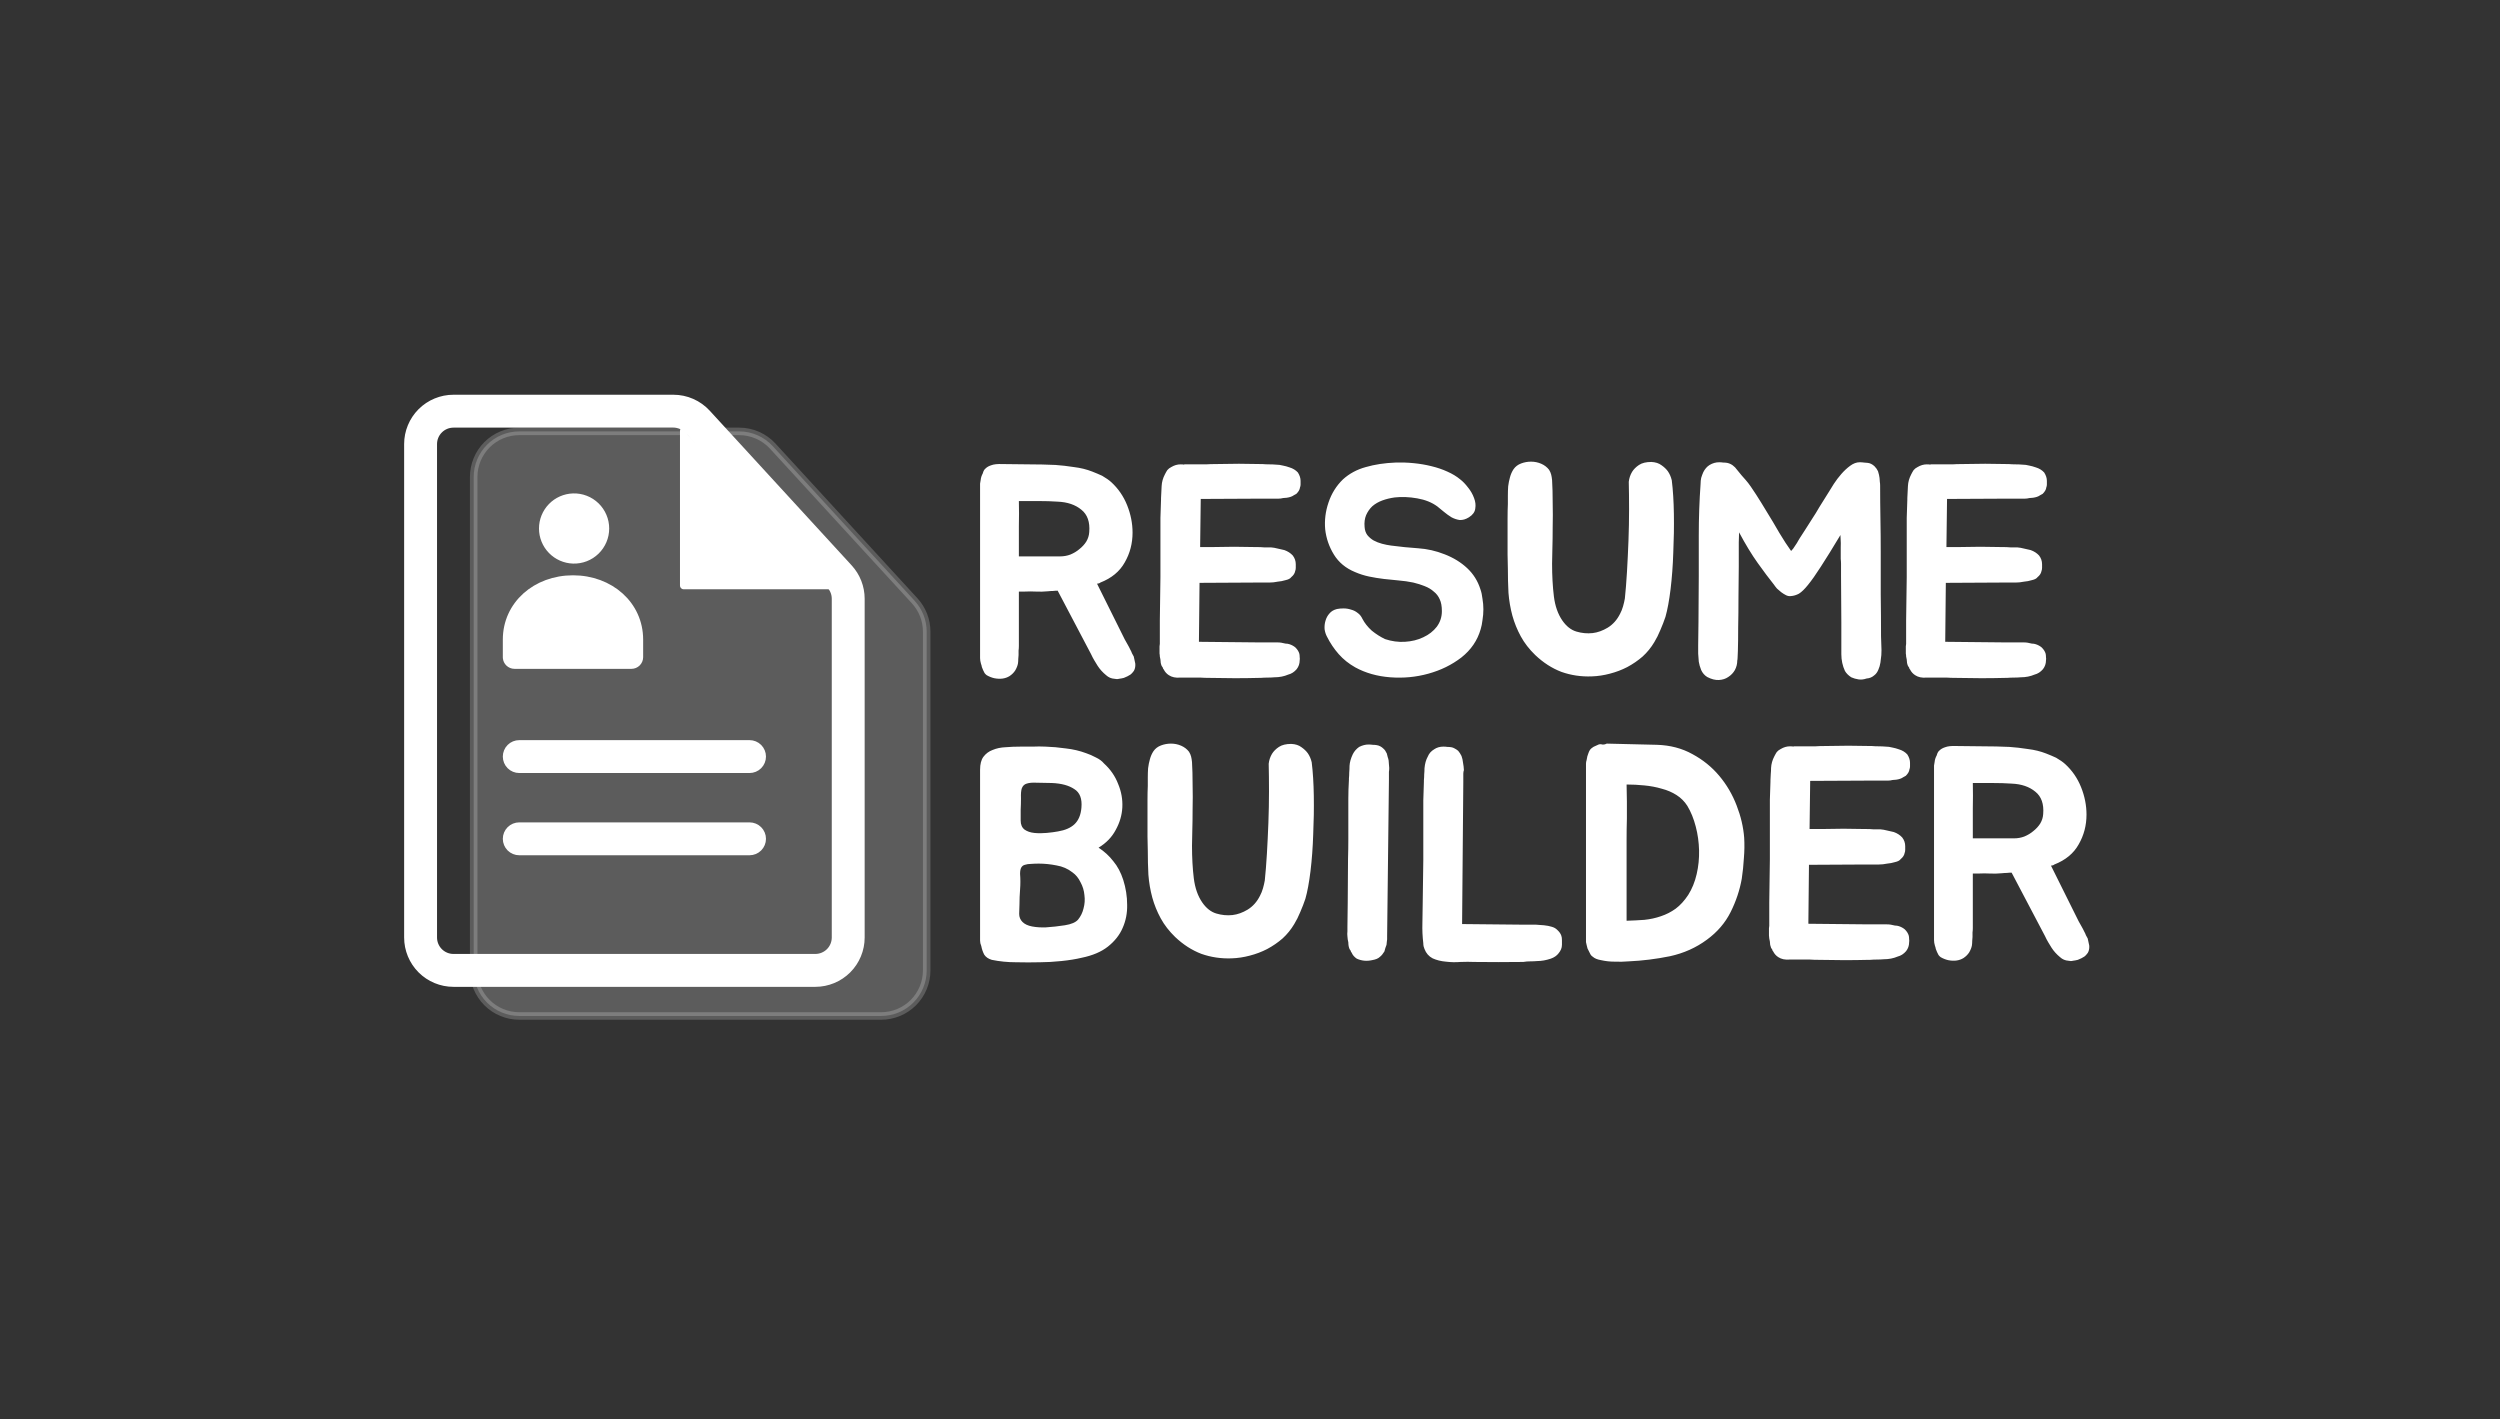 <svg width="266" height="151" viewBox="0 0 266 151" fill="none" xmlns="http://www.w3.org/2000/svg">
<rect x="0" y="0" width="266" height="151" fill="#333333" stroke="none"/>
<path d="M120.792 70.592C120.813 70.805 120.792 71.008 120.728 71.2C120.685 71.328 120.621 71.435 120.536 71.52C120.472 71.605 120.387 71.691 120.28 71.776C120.088 71.904 119.853 72.021 119.576 72.128C119.405 72.171 119.235 72.203 119.064 72.224C118.915 72.267 118.755 72.267 118.584 72.224C118.243 72.203 117.944 72.075 117.688 71.84C117.325 71.541 117.027 71.211 116.792 70.848C116.685 70.677 116.568 70.485 116.44 70.272C116.312 70.059 116.195 69.835 116.088 69.6L112.536 62.848C112.365 62.848 112.195 62.859 112.024 62.88C111.853 62.88 111.683 62.891 111.512 62.912C111.064 62.955 110.637 62.965 110.232 62.944C109.848 62.923 109.443 62.923 109.016 62.944H108.408V68.736C108.408 68.907 108.397 69.067 108.376 69.216C108.376 69.365 108.376 69.525 108.376 69.696C108.376 69.803 108.365 69.941 108.344 70.112C108.344 70.283 108.333 70.443 108.312 70.592C108.269 70.827 108.173 71.072 108.024 71.328C107.875 71.563 107.672 71.765 107.416 71.936C106.968 72.213 106.424 72.288 105.784 72.16C105.507 72.096 105.24 71.989 104.984 71.84C104.899 71.776 104.824 71.701 104.76 71.616C104.696 71.509 104.643 71.403 104.6 71.296C104.557 71.189 104.515 71.083 104.472 70.976C104.451 70.848 104.419 70.731 104.376 70.624C104.312 70.411 104.28 70.208 104.28 70.016V51.84C104.28 51.712 104.28 51.584 104.28 51.456C104.301 51.307 104.323 51.179 104.344 51.072C104.365 50.837 104.44 50.603 104.568 50.368C104.632 50.112 104.739 49.931 104.888 49.824C105.016 49.696 105.208 49.589 105.464 49.504C105.741 49.397 106.136 49.355 106.648 49.376C107.608 49.397 108.557 49.408 109.496 49.408C110.435 49.408 111.373 49.429 112.312 49.472C112.931 49.515 113.581 49.589 114.264 49.696C114.968 49.781 115.619 49.941 116.216 50.176C116.6 50.325 116.952 50.475 117.272 50.624C117.677 50.859 117.997 51.083 118.232 51.296C118.979 51.979 119.544 52.8 119.928 53.76C120.312 54.72 120.504 55.691 120.504 56.672C120.504 57.824 120.227 58.88 119.672 59.84C119.139 60.8 118.275 61.515 117.08 61.984C117.037 62.027 116.973 62.059 116.888 62.08C116.824 62.08 116.771 62.091 116.728 62.112L119.672 68.032L119.96 68.544C120.003 68.629 120.056 68.725 120.12 68.832C120.184 68.939 120.237 69.045 120.28 69.152C120.344 69.259 120.397 69.376 120.44 69.504C120.504 69.632 120.568 69.749 120.632 69.856C120.696 70.155 120.749 70.4 120.792 70.592ZM112.792 59.2C113.176 59.2 113.539 59.136 113.88 59.008C114.243 58.859 114.563 58.667 114.84 58.432C115.139 58.197 115.384 57.931 115.576 57.632C115.768 57.312 115.875 56.971 115.896 56.608C115.981 55.541 115.704 54.752 115.064 54.24C114.424 53.707 113.581 53.419 112.536 53.376C111.917 53.333 111.235 53.312 110.488 53.312C109.763 53.312 109.069 53.312 108.408 53.312C108.429 54.187 108.429 55.083 108.408 56C108.408 56.896 108.408 57.963 108.408 59.2H112.792ZM127.758 53.184L127.694 58.208H128.974C129.848 58.187 130.627 58.176 131.31 58.176C131.992 58.176 132.75 58.187 133.582 58.208H133.742C133.998 58.208 134.243 58.219 134.478 58.24C134.734 58.24 134.979 58.24 135.214 58.24C135.47 58.261 135.715 58.304 135.95 58.368C136.184 58.411 136.419 58.464 136.654 58.528C137.016 58.656 137.315 58.848 137.55 59.104C137.763 59.381 137.87 59.691 137.87 60.032C137.87 60.139 137.87 60.267 137.87 60.416C137.87 60.544 137.848 60.661 137.806 60.768C137.763 61.003 137.624 61.216 137.39 61.408C137.283 61.557 137.08 61.664 136.782 61.728C136.504 61.813 136.227 61.867 135.95 61.888C135.651 61.952 135.352 61.984 135.054 61.984H133.55L127.63 62.016L127.566 68.288L133.934 68.352H135.438C135.608 68.352 135.768 68.352 135.918 68.352C136.067 68.352 136.206 68.363 136.334 68.384C136.504 68.427 136.654 68.459 136.782 68.48C136.931 68.48 137.07 68.501 137.198 68.544C137.454 68.629 137.667 68.747 137.838 68.896C138.051 69.109 138.19 69.333 138.254 69.568C138.275 69.675 138.286 69.792 138.286 69.92C138.307 70.027 138.307 70.144 138.286 70.272C138.286 70.613 138.179 70.923 137.966 71.2C137.71 71.499 137.411 71.691 137.07 71.776C136.622 71.968 136.131 72.064 135.598 72.064C135.363 72.085 135.118 72.096 134.862 72.096C134.606 72.096 134.36 72.107 134.126 72.128H133.934C132.27 72.171 130.542 72.171 128.75 72.128C128.323 72.128 127.982 72.117 127.726 72.096C127.47 72.096 127.235 72.096 127.022 72.096C126.83 72.096 126.627 72.096 126.414 72.096C126.2 72.096 125.923 72.096 125.582 72.096C125.091 72.139 124.686 72.053 124.366 71.84C124.131 71.691 123.95 71.488 123.822 71.232C123.758 71.168 123.726 71.104 123.726 71.04C123.704 70.997 123.683 70.965 123.662 70.944C123.64 70.923 123.619 70.891 123.598 70.848C123.555 70.741 123.523 70.635 123.502 70.528C123.48 70.4 123.47 70.283 123.47 70.176C123.448 70.069 123.427 69.963 123.406 69.856C123.406 69.749 123.395 69.643 123.374 69.536V69.024C123.374 68.939 123.374 68.853 123.374 68.768C123.395 68.683 123.406 68.597 123.406 68.512V66.016L123.47 61.408V57.152C123.47 56.384 123.47 55.701 123.47 55.104C123.491 54.507 123.512 53.856 123.534 53.152V52.992C123.555 52.757 123.566 52.544 123.566 52.352C123.587 52.139 123.598 51.925 123.598 51.712C123.619 51.285 123.736 50.869 123.95 50.464C124.035 50.293 124.12 50.144 124.206 50.016C124.312 49.888 124.451 49.781 124.622 49.696C124.942 49.504 125.272 49.408 125.614 49.408C125.784 49.408 125.912 49.419 125.998 49.44V49.408C126.382 49.408 126.691 49.408 126.926 49.408C127.16 49.408 127.384 49.408 127.598 49.408C127.832 49.408 128.078 49.408 128.334 49.408C128.59 49.387 128.942 49.376 129.39 49.376C130.243 49.355 131.054 49.344 131.822 49.344C132.59 49.344 133.379 49.355 134.19 49.376H134.318C134.552 49.397 134.798 49.408 135.054 49.408C135.31 49.408 135.555 49.419 135.79 49.44C136.024 49.44 136.259 49.472 136.494 49.536C136.728 49.579 136.963 49.643 137.198 49.728C137.56 49.835 137.859 50.016 138.094 50.272C138.286 50.571 138.382 50.869 138.382 51.168C138.382 51.296 138.382 51.424 138.382 51.552C138.382 51.659 138.36 51.765 138.318 51.872C138.296 52.085 138.168 52.309 137.934 52.544C137.848 52.587 137.752 52.64 137.646 52.704C137.56 52.768 137.454 52.821 137.326 52.864C137.198 52.907 137.059 52.939 136.91 52.96C136.782 52.96 136.654 52.971 136.526 52.992C136.355 53.035 136.195 53.056 136.046 53.056C135.918 53.056 135.768 53.056 135.598 53.056H134.158L127.758 53.088V53.184ZM157.512 62.688C157.619 62.987 157.694 63.328 157.736 63.712C157.8 64.075 157.832 64.448 157.832 64.832C157.832 65.216 157.8 65.6 157.736 65.984C157.694 66.347 157.63 66.667 157.544 66.944C157.203 68.139 156.52 69.141 155.496 69.952C154.472 70.741 153.299 71.317 151.976 71.68C150.675 72.043 149.32 72.171 147.912 72.064C146.526 71.957 145.288 71.605 144.2 71.008C143.518 70.624 142.931 70.155 142.44 69.6C141.95 69.045 141.534 68.427 141.192 67.744C141.064 67.509 140.979 67.243 140.936 66.944C140.915 66.624 140.947 66.325 141.032 66.048C141.118 65.749 141.256 65.493 141.448 65.28C141.64 65.045 141.907 64.885 142.248 64.8C142.462 64.757 142.696 64.736 142.952 64.736C143.23 64.736 143.496 64.779 143.752 64.864C144.008 64.928 144.243 65.045 144.456 65.216C144.67 65.365 144.84 65.579 144.968 65.856C145.203 66.304 145.534 66.72 145.96 67.104C146.408 67.467 146.878 67.765 147.368 68C148.072 68.235 148.776 68.331 149.48 68.288C150.206 68.245 150.856 68.085 151.432 67.808C152.03 67.531 152.51 67.157 152.872 66.688C153.235 66.197 153.416 65.643 153.416 65.024C153.416 64.512 153.342 64.096 153.192 63.776C153.043 63.435 152.83 63.157 152.552 62.944C152.296 62.709 151.976 62.517 151.592 62.368C151.23 62.219 150.824 62.091 150.376 61.984C149.864 61.877 149.342 61.803 148.808 61.76C148.296 61.717 147.774 61.664 147.24 61.6C146.707 61.536 146.184 61.451 145.672 61.344C145.16 61.237 144.659 61.077 144.168 60.864C143.187 60.459 142.44 59.84 141.928 59.008C141.416 58.176 141.107 57.28 141 56.32C140.915 55.36 141.032 54.411 141.352 53.472C141.672 52.512 142.184 51.691 142.888 51.008C143.571 50.389 144.382 49.952 145.32 49.696C146.28 49.419 147.336 49.259 148.488 49.216C149.128 49.195 149.768 49.216 150.408 49.28C151.07 49.344 151.699 49.451 152.296 49.6C152.915 49.749 153.48 49.941 153.992 50.176C154.526 50.411 154.984 50.688 155.368 51.008C155.646 51.221 155.923 51.509 156.2 51.872C156.478 52.213 156.691 52.587 156.84 52.992C156.99 53.376 157.032 53.749 156.968 54.112C156.926 54.475 156.702 54.784 156.296 55.04C155.955 55.253 155.624 55.349 155.304 55.328C155.006 55.285 154.718 55.189 154.44 55.04C154.163 54.869 153.896 54.677 153.64 54.464C153.384 54.251 153.15 54.059 152.936 53.888C152.36 53.461 151.646 53.173 150.792 53.024C149.939 52.875 149.139 52.843 148.392 52.928C147.923 52.992 147.486 53.099 147.08 53.248C146.675 53.397 146.323 53.6 146.024 53.856C145.747 54.112 145.523 54.432 145.352 54.816C145.203 55.179 145.15 55.595 145.192 56.064C145.214 56.405 145.31 56.693 145.48 56.928C145.672 57.163 145.896 57.355 146.152 57.504C146.43 57.653 146.728 57.771 147.048 57.856C147.368 57.941 147.688 58.005 148.008 58.048C148.968 58.176 149.928 58.272 150.888 58.336C151.848 58.4 152.787 58.613 153.704 58.976C154.643 59.339 155.443 59.829 156.104 60.448C156.766 61.067 157.235 61.813 157.512 62.688ZM177.877 51.104C178.005 52.128 178.08 53.323 178.101 54.688C178.122 56.032 178.101 57.397 178.037 58.784C177.994 60.149 177.898 61.451 177.749 62.688C177.6 63.904 177.418 64.885 177.205 65.632C177.056 66.08 176.874 66.549 176.661 67.04C176.469 67.509 176.256 67.936 176.021 68.32C175.68 68.896 175.264 69.408 174.773 69.856C174.282 70.283 173.738 70.656 173.141 70.976C172.565 71.275 171.946 71.509 171.285 71.68C170.645 71.851 170.005 71.947 169.365 71.968C168.234 72.011 167.157 71.851 166.133 71.488C165.13 71.104 164.202 70.507 163.349 69.696C162.709 69.077 162.197 68.416 161.813 67.712C161.429 67.008 161.13 66.272 160.917 65.504C160.704 64.715 160.565 63.904 160.501 63.072C160.458 62.24 160.437 61.387 160.437 60.512C160.437 60.107 160.426 59.605 160.405 59.008C160.405 58.389 160.405 57.76 160.405 57.12C160.405 56.459 160.405 55.819 160.405 55.2C160.405 54.581 160.416 54.059 160.437 53.632C160.437 53.355 160.437 53.056 160.437 52.736C160.437 52.395 160.448 52.064 160.469 51.744C160.512 51.403 160.576 51.083 160.661 50.784C160.746 50.464 160.874 50.176 161.045 49.92C161.237 49.643 161.504 49.44 161.845 49.312C162.186 49.184 162.538 49.12 162.901 49.12C163.285 49.12 163.648 49.195 163.989 49.344C164.33 49.493 164.608 49.707 164.821 49.984C164.928 50.155 165.002 50.325 165.045 50.496C165.088 50.667 165.12 50.859 165.141 51.072C165.184 51.776 165.205 52.576 165.205 53.472C165.226 54.368 165.226 55.243 165.205 56.096C165.205 56.928 165.194 57.696 165.173 58.4C165.152 59.104 165.141 59.627 165.141 59.968C165.141 61.248 165.205 62.411 165.333 63.456C165.461 64.48 165.76 65.333 166.229 66.016C166.656 66.635 167.157 67.029 167.733 67.2C168.309 67.371 168.885 67.424 169.461 67.36C169.994 67.296 170.528 67.104 171.061 66.784C171.616 66.443 172.053 65.952 172.373 65.312C172.501 65.077 172.608 64.811 172.693 64.512C172.778 64.213 172.842 63.936 172.885 63.68C172.97 62.869 173.045 61.931 173.109 60.864C173.173 59.776 173.226 58.667 173.269 57.536C173.312 56.405 173.333 55.296 173.333 54.208C173.333 53.12 173.322 52.139 173.301 51.264C173.344 50.88 173.461 50.528 173.653 50.208C173.824 49.931 174.069 49.685 174.389 49.472C174.709 49.259 175.146 49.152 175.701 49.152C176.149 49.173 176.512 49.291 176.789 49.504C177.066 49.696 177.29 49.909 177.461 50.144C177.653 50.421 177.792 50.741 177.877 51.104ZM200.174 69.696C200.153 69.952 200.121 70.219 200.078 70.496C200.036 70.773 199.961 71.029 199.854 71.264C199.748 71.52 199.609 71.712 199.438 71.84C199.204 72.053 198.926 72.171 198.606 72.192C198.308 72.299 198.02 72.331 197.742 72.288C197.465 72.245 197.209 72.171 196.974 72.064C196.676 71.872 196.452 71.648 196.302 71.392C196.174 71.115 196.078 70.827 196.014 70.528C195.95 70.229 195.918 69.92 195.918 69.6C195.918 69.28 195.918 68.981 195.918 68.704V66.208L195.886 61.312C195.886 60.971 195.886 60.704 195.886 60.512C195.886 60.32 195.886 60.149 195.886 60C195.886 59.829 195.876 59.648 195.854 59.456C195.854 59.243 195.854 58.944 195.854 58.56C195.854 58.496 195.854 58.389 195.854 58.24C195.876 58.069 195.865 57.632 195.822 56.928C194.99 58.315 194.297 59.435 193.742 60.288C193.209 61.12 192.75 61.771 192.366 62.24C192.004 62.688 191.684 62.997 191.406 63.168C191.129 63.317 190.841 63.403 190.542 63.424C190.372 63.445 190.201 63.413 190.03 63.328C189.86 63.243 189.689 63.136 189.518 63.008C189.369 62.88 189.22 62.752 189.07 62.624C188.942 62.475 188.836 62.336 188.75 62.208C188.238 61.568 187.662 60.8 187.022 59.904C186.382 59.008 185.721 57.92 185.038 56.64C185.038 56.661 185.028 57.013 185.006 57.696C185.006 58.379 185.006 59.232 185.006 60.256C185.006 61.259 184.996 62.347 184.974 63.52C184.974 64.672 184.964 65.749 184.942 66.752C184.942 67.755 184.932 68.597 184.91 69.28C184.889 69.941 184.868 70.272 184.846 70.272C184.846 70.635 184.761 70.976 184.59 71.296C184.42 71.595 184.185 71.84 183.886 72.032C183.609 72.224 183.278 72.331 182.894 72.352C182.51 72.373 182.094 72.267 181.646 72.032C181.369 71.861 181.156 71.616 181.006 71.296C180.878 70.976 180.793 70.677 180.75 70.4C180.729 70.101 180.708 69.813 180.686 69.536C180.686 69.259 180.686 68.971 180.686 68.672L180.718 66.176L180.75 61.248V56.96C180.75 55.104 180.814 53.28 180.942 51.488C180.942 51.253 180.964 51.04 181.006 50.848C181.07 50.635 181.145 50.432 181.23 50.24C181.401 49.899 181.625 49.643 181.902 49.472C182.222 49.28 182.564 49.184 182.926 49.184C183.076 49.184 183.214 49.195 183.342 49.216C183.492 49.216 183.63 49.227 183.758 49.248C184.185 49.333 184.548 49.589 184.846 50.016C185.166 50.421 185.465 50.773 185.742 51.072C185.913 51.264 186.094 51.499 186.286 51.776C186.478 52.053 186.67 52.341 186.862 52.64C187.054 52.939 187.236 53.227 187.406 53.504C187.577 53.781 187.726 54.027 187.854 54.24C188.409 55.136 188.9 55.957 189.326 56.704C189.774 57.451 190.19 58.091 190.574 58.624C190.638 58.56 190.713 58.475 190.798 58.368C190.884 58.24 190.969 58.112 191.054 57.984C191.161 57.835 191.246 57.696 191.31 57.568C191.396 57.44 191.46 57.333 191.502 57.248C191.716 56.907 191.929 56.576 192.142 56.256C192.356 55.915 192.58 55.563 192.814 55.2C193.07 54.816 193.326 54.4 193.582 53.952C193.86 53.504 194.18 52.992 194.542 52.416C194.692 52.16 194.884 51.851 195.118 51.488C195.353 51.125 195.62 50.773 195.918 50.432C196.217 50.091 196.526 49.803 196.846 49.568C197.188 49.312 197.529 49.184 197.87 49.184C198.041 49.184 198.19 49.195 198.318 49.216C198.446 49.216 198.574 49.227 198.702 49.248C198.958 49.269 199.204 49.387 199.438 49.6C199.609 49.771 199.737 49.952 199.822 50.144C199.908 50.421 199.961 50.656 199.982 50.848C200.004 50.997 200.014 51.136 200.014 51.264C200.036 51.392 200.046 51.52 200.046 51.648C200.046 52.843 200.057 54.027 200.078 55.2C200.1 56.373 200.11 57.557 200.11 58.752C200.11 60.203 200.11 61.696 200.11 63.232C200.132 64.768 200.142 66.261 200.142 67.712C200.142 68.011 200.153 68.331 200.174 68.672C200.196 69.013 200.196 69.355 200.174 69.696ZM207.164 53.184L207.1 58.208H208.38C209.255 58.187 210.033 58.176 210.716 58.176C211.399 58.176 212.156 58.187 212.988 58.208H213.148C213.404 58.208 213.649 58.219 213.884 58.24C214.14 58.24 214.385 58.24 214.62 58.24C214.876 58.261 215.121 58.304 215.356 58.368C215.591 58.411 215.825 58.464 216.06 58.528C216.423 58.656 216.721 58.848 216.956 59.104C217.169 59.381 217.276 59.691 217.276 60.032C217.276 60.139 217.276 60.267 217.276 60.416C217.276 60.544 217.255 60.661 217.212 60.768C217.169 61.003 217.031 61.216 216.796 61.408C216.689 61.557 216.487 61.664 216.188 61.728C215.911 61.813 215.633 61.867 215.356 61.888C215.057 61.952 214.759 61.984 214.46 61.984H212.956L207.036 62.016L206.972 68.288L213.34 68.352H214.844C215.015 68.352 215.175 68.352 215.324 68.352C215.473 68.352 215.612 68.363 215.74 68.384C215.911 68.427 216.06 68.459 216.188 68.48C216.337 68.48 216.476 68.501 216.604 68.544C216.86 68.629 217.073 68.747 217.244 68.896C217.457 69.109 217.596 69.333 217.66 69.568C217.681 69.675 217.692 69.792 217.692 69.92C217.713 70.027 217.713 70.144 217.692 70.272C217.692 70.613 217.585 70.923 217.372 71.2C217.116 71.499 216.817 71.691 216.476 71.776C216.028 71.968 215.537 72.064 215.004 72.064C214.769 72.085 214.524 72.096 214.268 72.096C214.012 72.096 213.767 72.107 213.532 72.128H213.34C211.676 72.171 209.948 72.171 208.156 72.128C207.729 72.128 207.388 72.117 207.132 72.096C206.876 72.096 206.641 72.096 206.428 72.096C206.236 72.096 206.033 72.096 205.82 72.096C205.607 72.096 205.329 72.096 204.988 72.096C204.497 72.139 204.092 72.053 203.772 71.84C203.537 71.691 203.356 71.488 203.228 71.232C203.164 71.168 203.132 71.104 203.132 71.04C203.111 70.997 203.089 70.965 203.068 70.944C203.047 70.923 203.025 70.891 203.004 70.848C202.961 70.741 202.929 70.635 202.908 70.528C202.887 70.4 202.876 70.283 202.876 70.176C202.855 70.069 202.833 69.963 202.812 69.856C202.812 69.749 202.801 69.643 202.78 69.536V69.024C202.78 68.939 202.78 68.853 202.78 68.768C202.801 68.683 202.812 68.597 202.812 68.512V66.016L202.876 61.408V57.152C202.876 56.384 202.876 55.701 202.876 55.104C202.897 54.507 202.919 53.856 202.94 53.152V52.992C202.961 52.757 202.972 52.544 202.972 52.352C202.993 52.139 203.004 51.925 203.004 51.712C203.025 51.285 203.143 50.869 203.356 50.464C203.441 50.293 203.527 50.144 203.612 50.016C203.719 49.888 203.857 49.781 204.028 49.696C204.348 49.504 204.679 49.408 205.02 49.408C205.191 49.408 205.319 49.419 205.404 49.44V49.408C205.788 49.408 206.097 49.408 206.332 49.408C206.567 49.408 206.791 49.408 207.004 49.408C207.239 49.408 207.484 49.408 207.74 49.408C207.996 49.387 208.348 49.376 208.796 49.376C209.649 49.355 210.46 49.344 211.228 49.344C211.996 49.344 212.785 49.355 213.596 49.376H213.724C213.959 49.397 214.204 49.408 214.46 49.408C214.716 49.408 214.961 49.419 215.196 49.44C215.431 49.44 215.665 49.472 215.9 49.536C216.135 49.579 216.369 49.643 216.604 49.728C216.967 49.835 217.265 50.016 217.5 50.272C217.692 50.571 217.788 50.869 217.788 51.168C217.788 51.296 217.788 51.424 217.788 51.552C217.788 51.659 217.767 51.765 217.724 51.872C217.703 52.085 217.575 52.309 217.34 52.544C217.255 52.587 217.159 52.64 217.052 52.704C216.967 52.768 216.86 52.821 216.732 52.864C216.604 52.907 216.465 52.939 216.316 52.96C216.188 52.96 216.06 52.971 215.932 52.992C215.761 53.035 215.601 53.056 215.452 53.056C215.324 53.056 215.175 53.056 215.004 53.056H213.564L207.164 53.088V53.184ZM116.888 90.192C117.507 90.597 118.029 91.077 118.456 91.632C118.904 92.165 119.256 92.827 119.512 93.616C119.789 94.491 119.928 95.376 119.928 96.272C119.949 97.147 119.789 97.968 119.448 98.736C119.128 99.483 118.605 100.144 117.88 100.72C117.176 101.275 116.248 101.669 115.096 101.904C114.477 102.053 113.752 102.171 112.92 102.256C112.088 102.341 111.341 102.384 110.68 102.384C109.848 102.405 108.984 102.405 108.088 102.384C107.213 102.384 106.36 102.299 105.528 102.128C105.165 102.021 104.899 101.84 104.728 101.584C104.579 101.307 104.472 100.997 104.408 100.656C104.323 100.464 104.28 100.272 104.28 100.08V81.904C104.28 81.307 104.397 80.848 104.632 80.528C104.888 80.187 105.219 79.941 105.624 79.792C106.029 79.621 106.488 79.525 107 79.504C107.512 79.461 108.045 79.44 108.6 79.44C109.027 79.44 109.453 79.44 109.88 79.44C110.328 79.419 110.776 79.419 111.224 79.44C111.928 79.461 112.653 79.525 113.4 79.632C114.168 79.717 114.893 79.888 115.576 80.144C115.896 80.251 116.237 80.4 116.6 80.592C116.963 80.763 117.251 80.976 117.464 81.232C118.147 81.851 118.648 82.576 118.968 83.408C119.309 84.219 119.459 85.051 119.416 85.904C119.373 86.736 119.139 87.536 118.712 88.304C118.307 89.072 117.699 89.701 116.888 90.192ZM111.288 98.672C111.949 98.629 112.621 98.555 113.304 98.448C113.987 98.341 114.456 98.139 114.712 97.84C114.989 97.499 115.181 97.104 115.288 96.656C115.416 96.187 115.448 95.717 115.384 95.248C115.341 94.757 115.203 94.299 114.968 93.872C114.755 93.424 114.467 93.072 114.104 92.816C113.613 92.432 113.048 92.187 112.408 92.08C111.768 91.952 111.139 91.888 110.52 91.888C110.221 91.888 109.944 91.899 109.688 91.92C109.453 91.92 109.24 91.952 109.048 92.016C108.877 92.059 108.749 92.155 108.664 92.304C108.579 92.453 108.536 92.677 108.536 92.976C108.579 93.531 108.579 94.085 108.536 94.64C108.493 95.195 108.472 95.728 108.472 96.24C108.472 96.539 108.461 96.869 108.44 97.232C108.44 97.573 108.557 97.861 108.792 98.096C109.027 98.331 109.368 98.491 109.816 98.576C110.264 98.661 110.755 98.693 111.288 98.672ZM111.928 83.312C111.267 83.291 110.712 83.28 110.264 83.28C109.837 83.259 109.496 83.291 109.24 83.376C109.005 83.44 108.835 83.6 108.728 83.856C108.643 84.091 108.611 84.453 108.632 84.944C108.632 85.349 108.621 85.755 108.6 86.16C108.6 86.544 108.6 86.928 108.6 87.312C108.6 87.739 108.739 88.059 109.016 88.272C109.293 88.464 109.635 88.581 110.04 88.624C110.467 88.667 110.904 88.667 111.352 88.624C111.821 88.581 112.227 88.528 112.568 88.464C113.336 88.336 113.923 88.08 114.328 87.696C114.755 87.291 115 86.704 115.064 85.936C115.149 84.976 114.893 84.315 114.296 83.952C113.72 83.568 112.931 83.355 111.928 83.312ZM139.565 81.104C139.693 82.128 139.767 83.323 139.789 84.688C139.81 86.032 139.789 87.397 139.725 88.784C139.682 90.149 139.586 91.451 139.437 92.688C139.287 93.904 139.106 94.885 138.892 95.632C138.743 96.08 138.562 96.549 138.349 97.04C138.157 97.509 137.943 97.936 137.708 98.32C137.367 98.896 136.951 99.408 136.461 99.856C135.97 100.283 135.426 100.656 134.829 100.976C134.253 101.275 133.634 101.509 132.973 101.68C132.333 101.851 131.693 101.947 131.053 101.968C129.922 102.011 128.845 101.851 127.821 101.488C126.818 101.104 125.89 100.507 125.036 99.696C124.397 99.077 123.885 98.416 123.501 97.712C123.117 97.008 122.818 96.272 122.605 95.504C122.391 94.715 122.253 93.904 122.189 93.072C122.146 92.24 122.125 91.387 122.125 90.512C122.125 90.107 122.114 89.605 122.093 89.008C122.093 88.389 122.093 87.76 122.093 87.12C122.093 86.459 122.093 85.819 122.093 85.2C122.093 84.581 122.103 84.059 122.125 83.632C122.125 83.355 122.125 83.056 122.125 82.736C122.125 82.395 122.135 82.064 122.157 81.744C122.199 81.403 122.263 81.083 122.349 80.784C122.434 80.464 122.562 80.176 122.733 79.92C122.925 79.643 123.191 79.44 123.533 79.312C123.874 79.184 124.226 79.12 124.589 79.12C124.973 79.12 125.335 79.195 125.677 79.344C126.018 79.493 126.295 79.707 126.509 79.984C126.615 80.155 126.69 80.325 126.733 80.496C126.775 80.667 126.807 80.859 126.829 81.072C126.871 81.776 126.893 82.576 126.893 83.472C126.914 84.368 126.914 85.243 126.893 86.096C126.893 86.928 126.882 87.696 126.861 88.4C126.839 89.104 126.829 89.627 126.829 89.968C126.829 91.248 126.893 92.411 127.021 93.456C127.149 94.48 127.447 95.333 127.917 96.016C128.343 96.635 128.845 97.029 129.421 97.2C129.997 97.371 130.573 97.424 131.149 97.36C131.682 97.296 132.215 97.104 132.749 96.784C133.303 96.443 133.741 95.952 134.061 95.312C134.189 95.077 134.295 94.811 134.381 94.512C134.466 94.213 134.53 93.936 134.573 93.68C134.658 92.869 134.733 91.931 134.797 90.864C134.861 89.776 134.914 88.667 134.957 87.536C134.999 86.405 135.021 85.296 135.021 84.208C135.021 83.12 135.01 82.139 134.989 81.264C135.031 80.88 135.149 80.528 135.341 80.208C135.511 79.931 135.757 79.685 136.077 79.472C136.397 79.259 136.834 79.152 137.389 79.152C137.837 79.173 138.199 79.291 138.477 79.504C138.754 79.696 138.978 79.909 139.149 80.144C139.341 80.421 139.479 80.741 139.565 81.104ZM143.366 98.608L143.398 96.08L143.43 91.376C143.451 90.693 143.462 89.989 143.462 89.264C143.462 88.539 143.462 87.792 143.462 87.024C143.462 86.256 143.462 85.573 143.462 84.976C143.462 84.379 143.483 83.707 143.526 82.96V82.832C143.547 82.619 143.558 82.405 143.558 82.192C143.579 81.957 143.59 81.723 143.59 81.488C143.611 81.104 143.728 80.688 143.942 80.24C144.091 79.941 144.315 79.685 144.614 79.472C144.955 79.301 145.286 79.216 145.606 79.216C145.776 79.216 145.926 79.227 146.054 79.248C146.203 79.248 146.342 79.259 146.47 79.28C146.747 79.323 146.992 79.451 147.206 79.664C147.334 79.771 147.451 79.941 147.558 80.176C147.6 80.304 147.632 80.432 147.654 80.56C147.696 80.667 147.728 80.784 147.75 80.912C147.771 81.061 147.782 81.2 147.782 81.328C147.803 81.456 147.814 81.584 147.814 81.712C147.814 81.861 147.803 82 147.782 82.128C147.782 82.235 147.782 82.352 147.782 82.48V83.024L147.59 99.632V99.952C147.59 100.016 147.579 100.101 147.558 100.208C147.558 100.293 147.547 100.4 147.526 100.528C147.483 100.635 147.44 100.752 147.398 100.88C147.376 100.987 147.344 101.104 147.302 101.232C147.238 101.339 147.163 101.445 147.078 101.552C147.014 101.637 146.928 101.723 146.822 101.808C146.651 101.979 146.374 102.096 145.99 102.16C145.414 102.288 144.87 102.235 144.358 102C144.102 101.829 143.92 101.616 143.814 101.36C143.75 101.296 143.718 101.232 143.718 101.168C143.696 101.125 143.675 101.093 143.654 101.072C143.632 101.051 143.611 101.019 143.59 100.976C143.547 100.869 143.515 100.763 143.494 100.656C143.472 100.528 143.462 100.4 143.462 100.272C143.44 100.165 143.419 100.059 143.398 99.952C143.398 99.845 143.387 99.739 143.366 99.632C143.344 99.461 143.344 99.28 143.366 99.088V98.608ZM166.127 99.568C166.169 99.675 166.191 99.835 166.191 100.048C166.191 100.24 166.191 100.4 166.191 100.528C166.191 100.699 166.159 100.859 166.095 101.008C166.031 101.157 165.945 101.296 165.839 101.424C165.647 101.68 165.369 101.872 165.007 102C164.495 102.171 164.015 102.256 163.567 102.256C163.332 102.277 163.087 102.288 162.831 102.288C162.575 102.288 162.319 102.309 162.063 102.352H161.935C160.292 102.373 158.596 102.373 156.847 102.352C156.42 102.331 155.94 102.331 155.407 102.352C154.873 102.395 154.351 102.384 153.839 102.32C153.327 102.277 152.857 102.16 152.431 101.968C152.025 101.755 151.737 101.424 151.567 100.976C151.524 100.869 151.492 100.773 151.471 100.688C151.449 100.581 151.439 100.475 151.439 100.368C151.353 99.643 151.321 98.928 151.343 98.224C151.364 97.52 151.375 96.827 151.375 96.144L151.439 91.504V87.216C151.439 86.448 151.439 85.765 151.439 85.168C151.46 84.571 151.481 83.909 151.503 83.184V83.024C151.524 82.811 151.535 82.597 151.535 82.384C151.556 82.171 151.567 81.957 151.567 81.744C151.609 81.253 151.727 80.837 151.919 80.496C152.047 80.176 152.271 79.92 152.591 79.728C152.868 79.536 153.199 79.44 153.583 79.44C153.732 79.44 153.871 79.451 153.999 79.472C154.148 79.472 154.287 79.483 154.415 79.504C154.543 79.525 154.66 79.568 154.766 79.632C154.895 79.696 155.023 79.781 155.151 79.888C155.279 80.037 155.396 80.219 155.503 80.432C155.588 80.667 155.641 80.901 155.663 81.136C155.684 81.285 155.705 81.424 155.727 81.552C155.748 81.68 155.759 81.808 155.759 81.936C155.716 82.064 155.695 82.192 155.695 82.32C155.695 82.448 155.695 82.565 155.695 82.672V83.248L155.567 98.32L161.903 98.384H163.407C163.535 98.384 163.673 98.395 163.823 98.416C163.972 98.416 164.121 98.427 164.271 98.448C164.441 98.469 164.591 98.491 164.719 98.512C164.847 98.533 164.975 98.565 165.103 98.608C165.337 98.672 165.529 98.779 165.679 98.928C165.913 99.141 166.063 99.355 166.127 99.568ZM185.581 89.136C185.623 89.84 185.613 90.565 185.549 91.312C185.506 92.059 185.431 92.784 185.325 93.488C185.111 94.704 184.717 95.888 184.141 97.04C183.565 98.192 182.722 99.173 181.613 99.984C180.461 100.837 179.149 101.424 177.677 101.744C176.205 102.043 174.743 102.224 173.293 102.288C172.802 102.331 172.301 102.341 171.789 102.32C171.298 102.32 170.818 102.267 170.349 102.16C169.965 102.096 169.677 101.979 169.485 101.808C169.378 101.744 169.293 101.659 169.229 101.552C169.165 101.445 169.111 101.339 169.069 101.232C169.005 101.125 168.951 101.019 168.909 100.912C168.887 100.784 168.855 100.656 168.813 100.528C168.791 100.421 168.77 100.325 168.749 100.24C168.749 100.133 168.749 100.037 168.749 99.952V81.68C168.749 81.531 168.749 81.392 168.749 81.264C168.749 81.136 168.77 81.008 168.813 80.88C168.855 80.581 168.919 80.336 169.005 80.144C169.09 79.888 169.207 79.707 169.357 79.6C169.485 79.493 169.613 79.419 169.741 79.376C169.869 79.312 169.986 79.259 170.093 79.216C170.221 79.173 170.349 79.173 170.477 79.216C170.626 79.237 170.786 79.205 170.957 79.12L176.301 79.248C177.709 79.291 178.967 79.621 180.077 80.24C181.186 80.837 182.135 81.605 182.925 82.544C183.714 83.483 184.333 84.539 184.781 85.712C185.229 86.864 185.495 88.005 185.581 89.136ZM179.629 95.216C180.034 94.576 180.333 93.84 180.525 93.008C180.717 92.176 180.802 91.333 180.781 90.48C180.759 89.605 180.642 88.763 180.429 87.952C180.215 87.12 179.917 86.384 179.533 85.744C179.234 85.275 178.85 84.891 178.381 84.592C177.911 84.293 177.389 84.069 176.813 83.92C176.237 83.749 175.618 83.632 174.957 83.568C174.317 83.504 173.687 83.472 173.069 83.472C173.09 84.091 173.101 84.688 173.101 85.264C173.101 85.84 173.101 86.448 173.101 87.088C173.079 87.856 173.069 88.603 173.069 89.328C173.069 90.053 173.069 90.757 173.069 91.44V97.968C173.73 97.947 174.359 97.915 174.957 97.872C175.575 97.808 176.162 97.68 176.717 97.488C177.293 97.296 177.815 97.029 178.285 96.688C178.775 96.325 179.223 95.835 179.629 95.216ZM192.602 83.184L192.538 88.208H193.818C194.692 88.187 195.471 88.176 196.154 88.176C196.836 88.176 197.594 88.187 198.426 88.208H198.586C198.842 88.208 199.087 88.219 199.322 88.24C199.578 88.24 199.823 88.24 200.058 88.24C200.314 88.261 200.559 88.304 200.794 88.368C201.028 88.411 201.263 88.464 201.498 88.528C201.86 88.656 202.159 88.848 202.394 89.104C202.607 89.381 202.714 89.691 202.714 90.032C202.714 90.139 202.714 90.267 202.714 90.416C202.714 90.544 202.692 90.661 202.65 90.768C202.607 91.003 202.468 91.216 202.234 91.408C202.127 91.557 201.924 91.664 201.626 91.728C201.348 91.813 201.071 91.867 200.794 91.888C200.495 91.952 200.196 91.984 199.898 91.984H198.394L192.474 92.016L192.41 98.288L198.778 98.352H200.282C200.452 98.352 200.612 98.352 200.762 98.352C200.911 98.352 201.05 98.363 201.178 98.384C201.348 98.427 201.498 98.459 201.626 98.48C201.775 98.48 201.914 98.501 202.042 98.544C202.298 98.629 202.511 98.747 202.682 98.896C202.895 99.109 203.034 99.333 203.097 99.568C203.119 99.675 203.13 99.792 203.13 99.92C203.151 100.027 203.151 100.144 203.13 100.272C203.13 100.613 203.023 100.923 202.81 101.2C202.554 101.499 202.255 101.691 201.914 101.776C201.466 101.968 200.975 102.064 200.442 102.064C200.207 102.085 199.962 102.096 199.706 102.096C199.45 102.096 199.204 102.107 198.97 102.128H198.778C197.114 102.171 195.386 102.171 193.594 102.128C193.167 102.128 192.826 102.117 192.57 102.096C192.314 102.096 192.079 102.096 191.866 102.096C191.674 102.096 191.471 102.096 191.258 102.096C191.044 102.096 190.767 102.096 190.426 102.096C189.935 102.139 189.53 102.053 189.21 101.84C188.975 101.691 188.794 101.488 188.666 101.232C188.602 101.168 188.57 101.104 188.57 101.04C188.548 100.997 188.527 100.965 188.506 100.944C188.484 100.923 188.463 100.891 188.442 100.848C188.399 100.741 188.367 100.635 188.346 100.528C188.324 100.4 188.314 100.283 188.314 100.176C188.292 100.069 188.271 99.963 188.25 99.856C188.25 99.749 188.239 99.643 188.218 99.536V99.024C188.218 98.939 188.218 98.853 188.218 98.768C188.239 98.683 188.25 98.597 188.25 98.512V96.016L188.314 91.408V87.152C188.314 86.384 188.314 85.701 188.314 85.104C188.335 84.507 188.356 83.856 188.378 83.152V82.992C188.399 82.757 188.41 82.544 188.41 82.352C188.431 82.139 188.442 81.925 188.442 81.712C188.463 81.285 188.58 80.869 188.794 80.464C188.879 80.293 188.964 80.144 189.049 80.016C189.156 79.888 189.295 79.781 189.466 79.696C189.786 79.504 190.116 79.408 190.458 79.408C190.628 79.408 190.756 79.419 190.842 79.44V79.408C191.226 79.408 191.535 79.408 191.77 79.408C192.004 79.408 192.228 79.408 192.442 79.408C192.676 79.408 192.922 79.408 193.178 79.408C193.434 79.387 193.786 79.376 194.234 79.376C195.087 79.355 195.898 79.344 196.666 79.344C197.434 79.344 198.223 79.355 199.034 79.376H199.162C199.396 79.397 199.642 79.408 199.898 79.408C200.154 79.408 200.399 79.419 200.634 79.44C200.868 79.44 201.103 79.472 201.338 79.536C201.572 79.579 201.807 79.643 202.042 79.728C202.404 79.835 202.703 80.016 202.938 80.272C203.13 80.571 203.226 80.869 203.226 81.168C203.226 81.296 203.226 81.424 203.226 81.552C203.226 81.659 203.204 81.765 203.162 81.872C203.14 82.085 203.012 82.309 202.778 82.544C202.692 82.587 202.596 82.64 202.49 82.704C202.404 82.768 202.298 82.821 202.17 82.864C202.042 82.907 201.903 82.939 201.754 82.96C201.626 82.96 201.498 82.971 201.37 82.992C201.199 83.035 201.039 83.056 200.89 83.056C200.762 83.056 200.612 83.056 200.442 83.056H199.002L192.602 83.088V83.184ZM222.292 100.592C222.313 100.805 222.292 101.008 222.228 101.2C222.185 101.328 222.121 101.435 222.036 101.52C221.972 101.605 221.887 101.691 221.78 101.776C221.588 101.904 221.353 102.021 221.076 102.128C220.905 102.171 220.735 102.203 220.564 102.224C220.415 102.267 220.255 102.267 220.084 102.224C219.743 102.203 219.444 102.075 219.188 101.84C218.825 101.541 218.527 101.211 218.292 100.848C218.185 100.677 218.068 100.485 217.94 100.272C217.812 100.059 217.695 99.835 217.588 99.6L214.036 92.848C213.865 92.848 213.695 92.859 213.524 92.88C213.353 92.88 213.183 92.891 213.012 92.912C212.564 92.955 212.137 92.965 211.732 92.944C211.348 92.923 210.943 92.923 210.516 92.944H209.908V98.736C209.908 98.907 209.897 99.067 209.876 99.216C209.876 99.365 209.876 99.525 209.876 99.696C209.876 99.803 209.865 99.941 209.844 100.112C209.844 100.283 209.833 100.443 209.812 100.592C209.769 100.827 209.673 101.072 209.524 101.328C209.375 101.563 209.172 101.765 208.916 101.936C208.468 102.213 207.924 102.288 207.284 102.16C207.007 102.096 206.74 101.989 206.484 101.84C206.399 101.776 206.324 101.701 206.26 101.616C206.196 101.509 206.143 101.403 206.1 101.296C206.057 101.189 206.015 101.083 205.972 100.976C205.951 100.848 205.919 100.731 205.876 100.624C205.812 100.411 205.78 100.208 205.78 100.016V81.84C205.78 81.712 205.78 81.584 205.78 81.456C205.801 81.307 205.823 81.179 205.844 81.072C205.865 80.837 205.94 80.603 206.068 80.368C206.132 80.112 206.239 79.931 206.388 79.824C206.516 79.696 206.708 79.589 206.964 79.504C207.241 79.397 207.636 79.355 208.148 79.376C209.108 79.397 210.057 79.408 210.996 79.408C211.935 79.408 212.873 79.429 213.812 79.472C214.431 79.515 215.081 79.589 215.764 79.696C216.468 79.781 217.119 79.941 217.716 80.176C218.1 80.325 218.452 80.475 218.772 80.624C219.177 80.859 219.497 81.083 219.732 81.296C220.479 81.979 221.044 82.8 221.428 83.76C221.812 84.72 222.004 85.691 222.004 86.672C222.004 87.824 221.727 88.88 221.172 89.84C220.639 90.8 219.775 91.515 218.58 91.984C218.537 92.027 218.473 92.059 218.388 92.08C218.324 92.08 218.271 92.091 218.228 92.112L221.172 98.032L221.46 98.544C221.503 98.629 221.556 98.725 221.62 98.832C221.684 98.939 221.737 99.045 221.78 99.152C221.844 99.259 221.897 99.376 221.94 99.504C222.004 99.632 222.068 99.749 222.132 99.856C222.196 100.155 222.249 100.4 222.292 100.592ZM214.292 89.2C214.676 89.2 215.039 89.136 215.38 89.008C215.743 88.859 216.063 88.667 216.34 88.432C216.639 88.197 216.884 87.931 217.076 87.632C217.268 87.312 217.375 86.971 217.396 86.608C217.481 85.541 217.204 84.752 216.564 84.24C215.924 83.707 215.081 83.419 214.036 83.376C213.417 83.333 212.735 83.312 211.988 83.312C211.263 83.312 210.569 83.312 209.908 83.312C209.929 84.187 209.929 85.083 209.908 86C209.908 86.896 209.908 87.963 209.908 89.2H214.292Z" fill="white"/>
<path opacity="0.2" d="M55.25 45.9H78.647C79.32 45.9 79.985 46.039 80.601 46.31C81.216 46.58 81.769 46.976 82.224 47.472L97.323 63.929C98.144 64.823 98.599 65.993 98.6 67.207V103.25C98.6 104.536 98.089 105.77 97.18 106.68C96.27 107.589 95.036 108.1 93.75 108.1H55.25C53.964 108.1 52.73 107.589 51.82 106.68C50.911 105.77 50.4 104.536 50.4 103.25V50.75C50.4 49.464 50.911 48.23 51.82 47.32C52.73 46.411 53.964 45.9 55.25 45.9Z" fill="white" stroke="white" stroke-width="0.8"/>
<path d="M55.25 87.9H79.75C80.108 87.9 80.452 88.042 80.705 88.295C80.958 88.548 81.1 88.892 81.1 89.25C81.1 89.608 80.958 89.952 80.705 90.205C80.452 90.458 80.108 90.6 79.75 90.6H55.25C54.892 90.6 54.548 90.458 54.295 90.205C54.042 89.952 53.9 89.608 53.9 89.25C53.9 88.892 54.042 88.548 54.295 88.295C54.548 88.042 54.892 87.9 55.25 87.9ZM55.25 79.15H79.75C80.108 79.15 80.452 79.292 80.705 79.545C80.958 79.798 81.1 80.142 81.1 80.5C81.1 80.858 80.958 81.202 80.705 81.455C80.452 81.708 80.108 81.85 79.75 81.85H55.25C54.892 81.85 54.548 81.708 54.295 81.455C54.042 81.202 53.9 80.858 53.9 80.5C53.9 80.142 54.042 79.798 54.295 79.545C54.548 79.292 54.892 79.15 55.25 79.15Z" fill="white" stroke="white" stroke-width="0.8"/>
<path d="M48.25 42.4H71.647C72.32 42.4 72.985 42.539 73.601 42.81C74.216 43.08 74.769 43.476 75.224 43.972L90.323 60.429C91.144 61.323 91.599 62.493 91.6 63.707V99.75C91.6 101.036 91.089 102.27 90.18 103.18C89.27 104.089 88.036 104.6 86.75 104.6H48.25C46.964 104.6 45.73 104.089 44.82 103.18C43.911 102.27 43.4 101.036 43.4 99.75V47.25C43.4 45.964 43.911 44.73 44.82 43.82C45.73 42.911 46.964 42.4 48.25 42.4ZM48.25 45.1C47.68 45.1 47.133 45.326 46.73 45.73C46.326 46.133 46.1 46.68 46.1 47.25V99.75C46.1 100.32 46.326 100.867 46.73 101.271C47.133 101.674 47.68 101.9 48.25 101.9H86.75C87.32 101.9 87.867 101.674 88.27 101.271C88.674 100.867 88.9 100.32 88.9 99.75V63.707C88.9 63.169 88.697 62.649 88.332 62.253L73.233 45.797C73.032 45.577 72.787 45.401 72.514 45.281C72.241 45.161 71.946 45.099 71.647 45.1H48.25Z" fill="white" stroke="white" stroke-width="0.8"/>
<path d="M72.75 45.85V62.3H89.2" fill="white"/>
<path d="M72.75 45.85V62.3H89.2" stroke="white" stroke-width="0.8" stroke-linecap="round" stroke-linejoin="round"/>
<path d="M60.982 52.9C61.428 52.886 61.872 52.962 62.288 53.123C62.705 53.285 63.084 53.528 63.404 53.839C63.725 54.15 63.98 54.522 64.154 54.933C64.329 55.344 64.418 55.786 64.418 56.233C64.418 56.679 64.329 57.121 64.154 57.532C63.98 57.944 63.725 58.315 63.404 58.626C63.084 58.937 62.705 59.181 62.288 59.342C61.872 59.503 61.428 59.579 60.982 59.566C60.115 59.539 59.293 59.176 58.69 58.554C58.086 57.932 57.749 57.099 57.749 56.233C57.749 55.366 58.086 54.533 58.69 53.911C59.293 53.289 60.115 52.926 60.982 52.9Z" fill="white" stroke="white" stroke-width="0.8"/>
<path d="M60.966 61.612C64.909 61.612 68.031 64.345 68.031 68.054V69.923C68.03 70.146 67.941 70.36 67.783 70.518C67.625 70.676 67.411 70.765 67.188 70.765H54.746C54.522 70.765 54.307 70.676 54.148 70.518C54.01 70.38 53.924 70.198 53.904 70.005L53.9 69.921V68.054C53.9 64.342 57.023 61.612 60.966 61.612Z" fill="white" stroke="white" stroke-width="0.8"/>
</svg>
